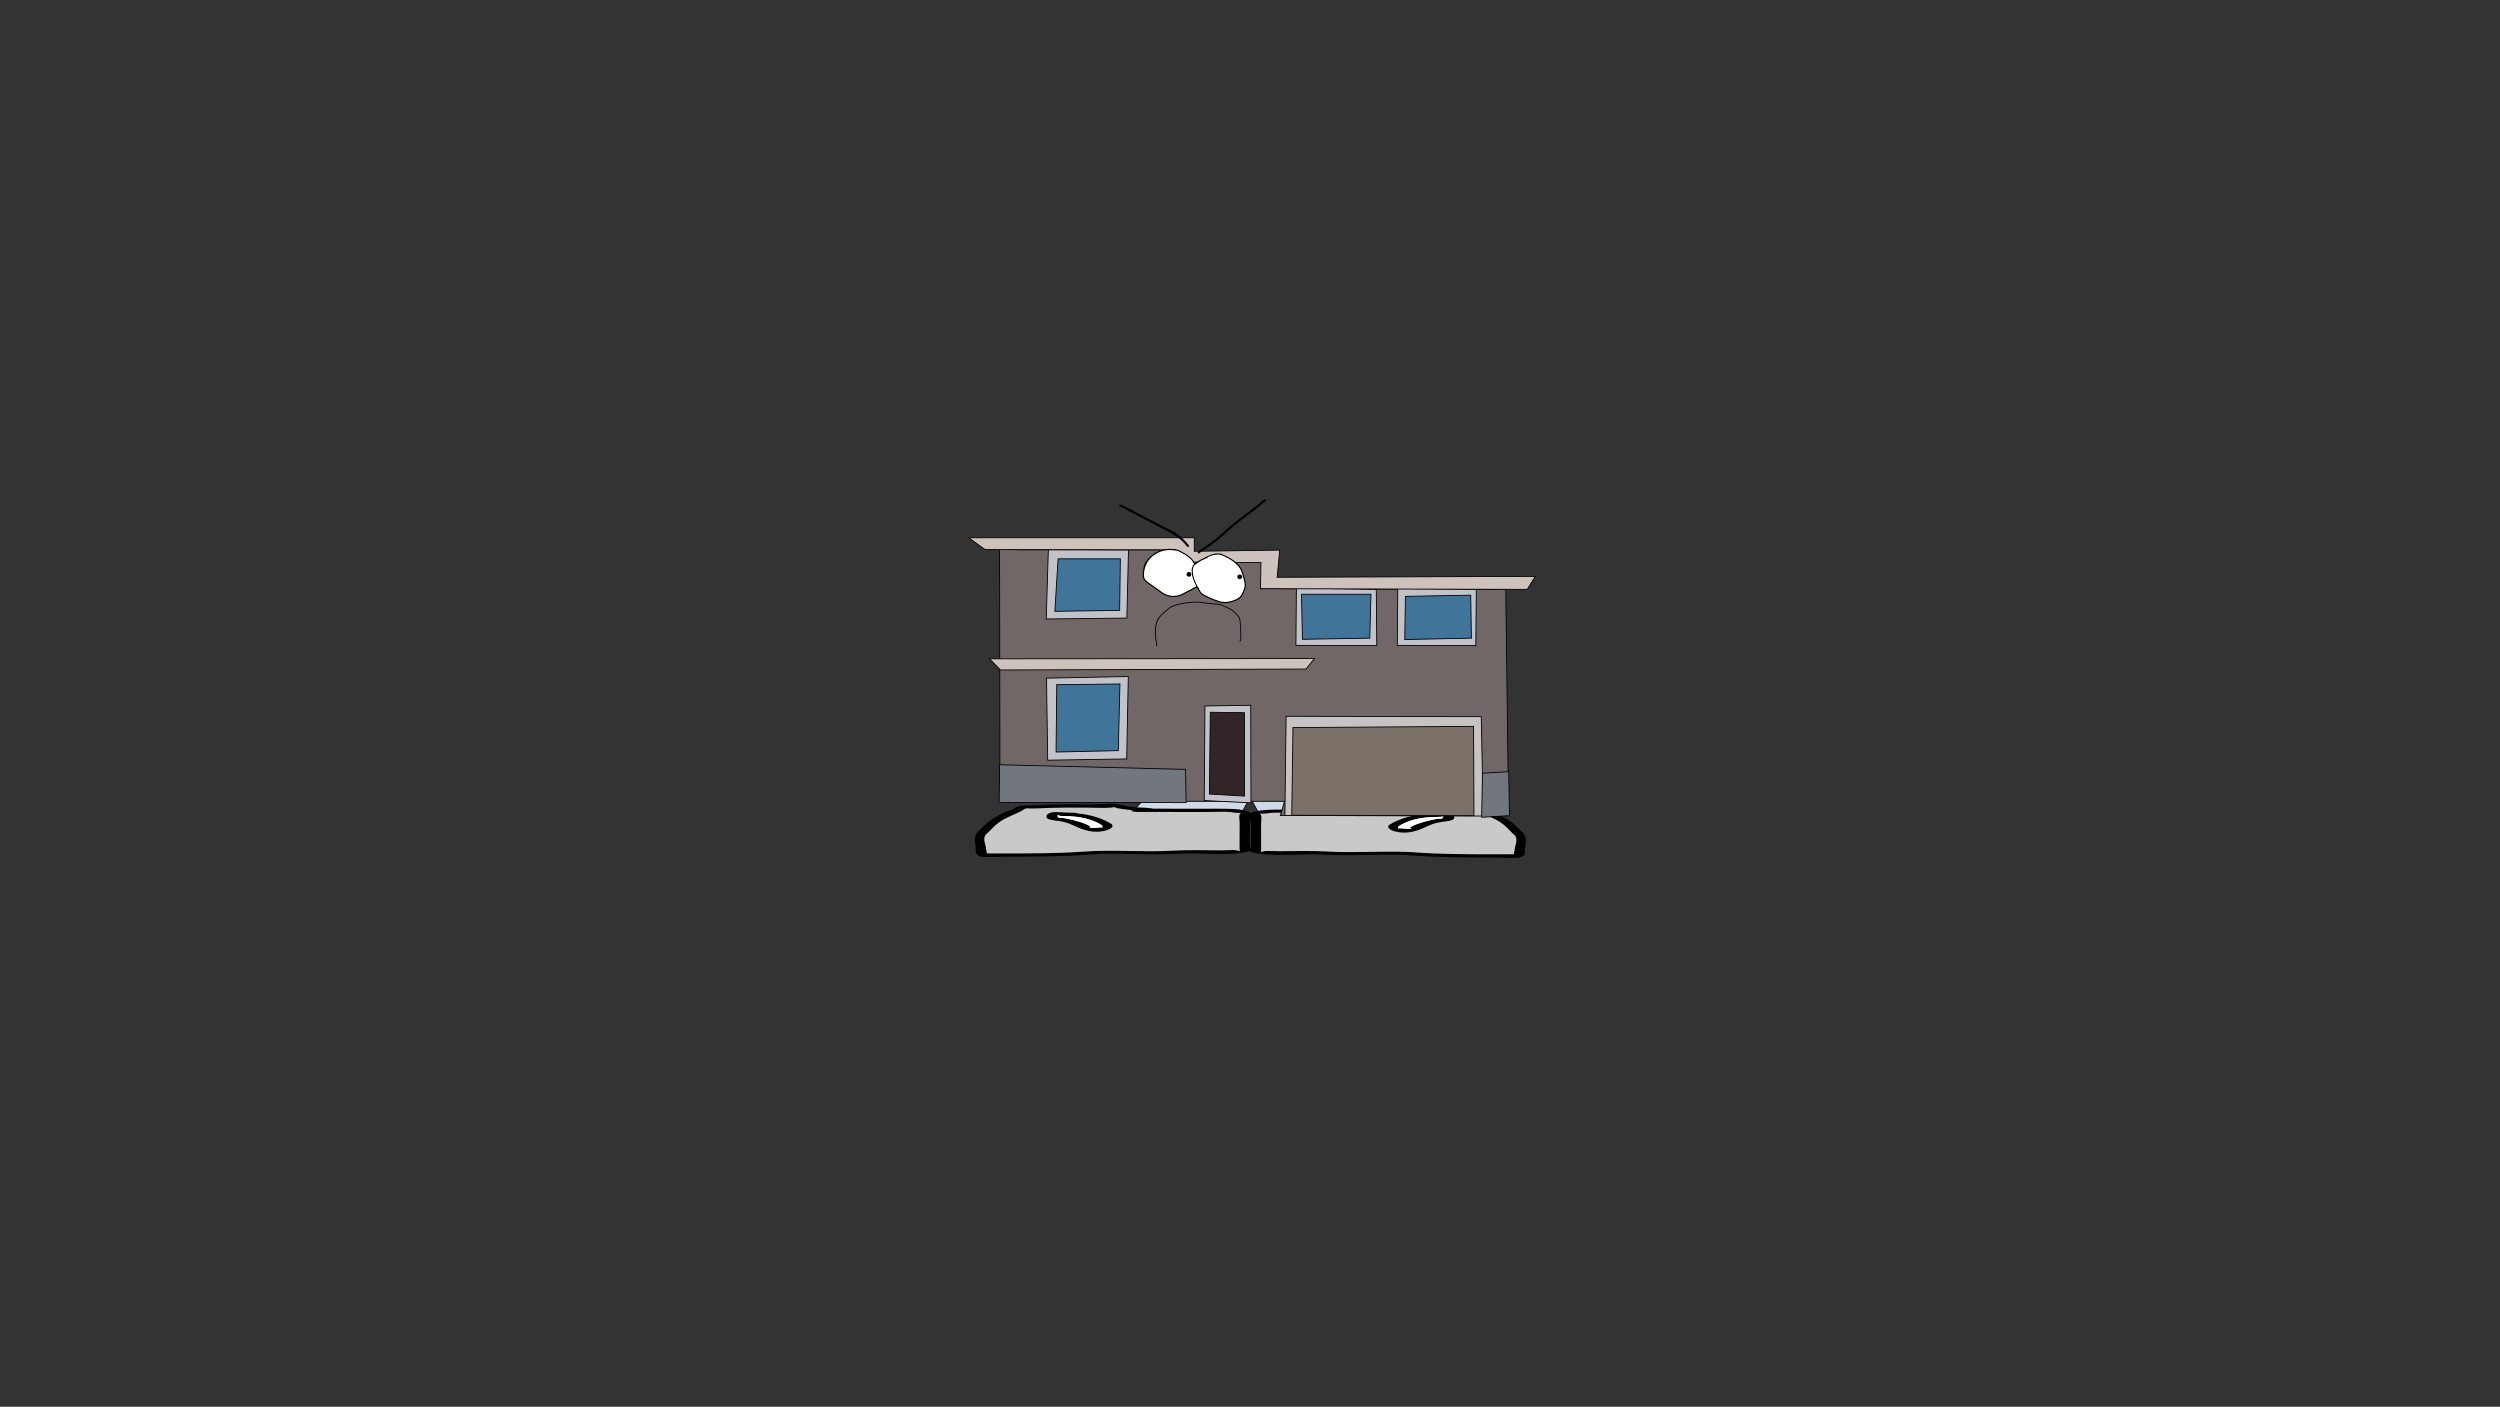 <svg version="1.1" xmlns="http://www.w3.org/2000/svg" xmlns:xlink="http://www.w3.org/1999/xlink" width="2878.25" height="1619.58" viewBox="0,0,2878.25,1619.58"><rect x="0" y="0" width="2878.25" height="1619.58" fill="#333333" stroke="none"/><g transform="translate(1119.125,629.79)"><g data-paper-data="{&quot;isPaintingLayer&quot;:true}" fill-rule="nonzero" stroke-linejoin="miter" stroke-miterlimit="10" stroke-dasharray="" stroke-dashoffset="0" style="mix-blend-mode: normal"><path d="M-1119.125,989.79v-1619.58h2878.25v1619.58z" fill="none" stroke="#000000" stroke-width="0" stroke-linecap="butt"/><path d="M185.028,304.192l39.465,-42.413l110.128,-0.248l-23.236,42.811z" data-paper-data="{&quot;index&quot;:null}" fill="#cedce9" stroke="#000000" stroke-width="1" stroke-linecap="round"/><path d="M174.555,301.953c-3.803,-0.604 -12.854,-1.549 -8.886,-2.51c-2.169,0.307 -5.063,0.681 -6.603,0.781c-7.294,0.473 -16.746,-0.02 -24.272,-0.029c-20.648,-0.025 -40.694,-0.304 -60.682,0.884c-9.033,0.537 -11.514,-1.157 -14.291,1.205c-5.726,3.963 -16.495,7.492 -23.414,11.48c-9.378,5.405 -13.019,10.629 -18.771,16.053c-6.507,4.465 -1.221,13.058 -1.227,18.036c-0.002,1.333 1.819,3.707 0.076,4.685c1.732,0.052 3.404,0.099 4.469,0.1c7.079,0.008 14.159,0.017 21.238,0.025c28.161,0.034 60.881,-0.121 88.217,-2.242c32.456,-2.258 67.626,1.078 100.343,-0.945c17.917,-1.013 37.445,-0.375 55.686,-0.346c9.254,0.015 17.179,-1.083 21.237,0.981c1.067,0.543 0.002,-1.275 0.002,-1.912c0.002,-1.593 0.004,-3.187 0.006,-4.78c0.011,-8.923 0.021,-17.845 0.032,-26.768c0.003,-2.109 -1.743,-9.658 1.888,-10.47c-0.681,-0.014 -1.452,-0.035 -1.875,-0.046c-3.754,-0.091 -5.852,-0.028 -8.781,-0.69c-5.085,-1.15 -22.247,-0.303 -29.143,-0.311c-26.801,-0.032 -53.601,-0.064 -80.402,-0.096c0,0 -6.068,-0.007 -6.066,-1.919c0,-0.079 0.01,-0.154 0.03,-0.226c-2.901,-0.197 -5.831,-0.469 -8.811,-0.943zM269.808,301.313c16.178,0.019 36.857,-0.864 47.9,3.026c6.329,2.229 2.147,9.346 2.143,12.33c-0.011,8.923 -0.021,17.845 -0.032,26.768c-0.001,1.019 2.083,6.076 -0.008,6.692c-21.118,6.225 -60.903,1.304 -86.683,3.102c-31.992,1.978 -68.828,-1.908 -99.78,0.906c-28.174,2.185 -62.113,2.387 -91.16,2.352c-4.166,-0.005 -29.154,0.959 -31.858,-0.038c-7.753,-2.86 -6.062,-5.237 -6.058,-8.611c0.007,-6.104 -3.418,-13.383 1.851,-19.244c5.895,-5.559 10.031,-11.137 19.43,-16.553c3.791,-2.185 7.887,-5.109 12.785,-7.08c3.205,-1.29 9.332,-2.334 10.099,-4.015c5.197,-4.422 14.576,-2.96 25.678,-3.691c19.762,-1.301 40.211,-0.908 60.682,-0.884c7.55,0.009 22.302,-1.068 27.628,-0.721c9.27,0.604 14.642,3.102 23.627,3.852c6.593,0.551 13.542,0.238 21.237,1.459c0.584,0.093 1.168,0.185 1.752,0.278c20.255,0.024 40.51,0.048 60.766,0.073z" data-paper-data="{&quot;index&quot;:null}" fill="#000000" stroke="none" stroke-width="1" stroke-linecap="butt"/><path d="M183.45,302.804c-0.02,0.072 -0.029,0.147 -0.029,0.226c-0.002,1.912 6.096,1.923 6.096,1.923c26.801,0.032 53.744,0.102 80.545,0.134c6.897,0.008 24.074,-0.83 29.159,0.32c2.929,0.662 5.032,0.603 8.786,0.693c0.424,0.01 1.195,0.033 1.876,0.046c-3.631,0.812 -1.867,8.379 -1.87,10.489c-0.011,8.923 -0.034,17.898 -0.045,26.821c-0.002,1.593 -0.014,3.194 -0.016,4.788c-0.001,0.637 1.06,2.457 -0.007,1.915c-4.058,-2.065 -11.991,-0.963 -21.244,-0.977c-18.241,-0.029 -37.824,-0.645 -55.741,0.367c-32.717,2.023 -68.208,-1.295 -100.665,0.963c-27.336,2.12 -60.188,2.242 -88.35,2.208c-7.079,-0.008 -14.171,-0.023 -21.251,-0.031c-1.065,-0.001 -2.74,-0.05 -4.471,-0.101c1.743,-0.979 -0.089,-3.36 -0.088,-4.692c0.006,-4.978 -5.308,-13.604 1.199,-18.069c5.752,-5.424 9.405,-10.685 18.783,-16.09c6.92,-3.988 17.734,-7.546 23.46,-11.509c2.777,-2.363 5.276,-0.676 14.31,-1.213c19.988,-1.188 40.164,-0.935 60.812,-0.91c7.526,0.009 17.063,0.497 24.357,0.024c1.54,-0.1 4.458,-0.474 6.627,-0.781c-3.968,0.961 5.119,1.907 8.921,2.511c2.98,0.473 5.945,0.748 8.846,0.945z" data-paper-data="{&quot;noHover&quot;:false,&quot;origItem&quot;:[&quot;Path&quot;,{&quot;applyMatrix&quot;:true,&quot;segments&quot;:[[[579.60736,595.76373],[0.95609,-0.20262],[0.00646,0.07548]],[[579.61718,596],[0,-0.08208],[0,2]],[[577.61718,598],[0,0],[-8.83333,0]],[[551.11718,598],[8.83333,0],[-2.27308,0]],[[541.51161,598.28885],[1.67648,-1.19621],[-0.96568,0.68904]],[[538.61718,599],[1.23739,-0.09027],[-0.13966,0.01019]],[[537.99901,599.04541],[0.22447,-0.0134],[1.19653,0.85421]],[[538.61718,610],[0,-2.20646],[0,9.33333]],[[538.61718,638],[0,-9.33333],[0,1.66667]],[[538.61718,643],[0,-1.66667],[0,0.66667]],[[538.61718,645],[-0.35177,0.56631],[1.33831,-2.15456]],[[545.61718,644],[-3.04994,0.00386],[6.01206,-0.00761]],[[563.97058,644.43107],[-5.90478,-1.08158],[10.78253,2.15651]],[[597.04254,645.54479],[-10.6965,-2.40266],[9.00888,2.25222]],[[626.11718,648],[-9.28168,0],[2.33333,0]],[[633.11718,648],[-2.33333,0],[0.35109,0]],[[634.59021,647.90091],[-0.5707,0.05184],[-0.57412,-1.02596]],[[634.61718,643],[0,1.39387],[0,-5.20707]],[[634.21982,624.13246],[2.14282,4.67827],[-1.8936,-5.6808]],[[628.03948,607.31672],[3.08887,5.66543],[-2.2791,-4.1802]],[[620.32688,595.27881],[1.8857,4.15235],[-0.91417,-2.47477]],[[615.61718,594],[2.9771,0.57275],[-6.58756,-1.26734]],[[595.61718,593],[6.8054,0],[-2.48058,0]],[[587.61718,593],[2.40395,0.50364],[-0.50743,-0.10631]],[[585.44122,592.1748],[0.71481,0.32365],[1.30749,1.01011]],[[582.51161,594.78885],[1.25365,-0.62682],[-0.98239,0.4912]]],&quot;closed&quot;:true}],&quot;index&quot;:null}" fill="#c9c9c9" stroke="none" stroke-width="1" stroke-linecap="butt"/><path d="M98.374,309.712c-0.001,0.646 2.09,1.432 1.047,1.942c2.667,0.09 5.349,0.282 7.732,0.66c9.186,1.459 27.871,6.756 29.629,10.245c0.143,0.284 -2.455,0.328 -2.016,0.58c1.463,0.839 13.397,-0.602 14.769,-0.362c0.311,0.054 0.463,0.138 0.524,0.24c-0.064,-0.317 -0.122,-0.623 -0.121,-0.816c0.001,-0.677 0.087,-1.407 -0.874,-2.014c-8.165,-5.349 -21.508,-10.441 -44.622,-10.468c0,0 -2.728,-0.003 -4.525,-0.582c-0.599,-0.108 -1.065,-0.235 -1.378,-0.383c-0.081,0.365 -0.165,0.736 -0.166,0.958zM149.936,324.113c0.414,0.392 0.292,-0.258 0.155,-0.938c-0.029,0.295 -0.438,0.67 -0.155,0.938zM159.921,318.49c7.54,4.764 -9.601,11.691 -25.159,8.473c-14.679,-3.036 -19.644,-9.108 -33.041,-11.235c-4.526,-0.719 -9.95,-1.114 -13.33,-2.305c-5.357,-1.887 -2.973,-8.305 7.275,-8.293c7.379,0.009 11.013,0.767 17.883,0.775l3.034,0.004c0,0 3.483,0.004 5.17,0.838c17.973,1.87 29.501,6.581 38.168,11.743z" data-paper-data="{&quot;index&quot;:null}" fill="#000000" stroke="none" stroke-width="1" stroke-linecap="butt"/><path d="M98.314,308.69c0.312,0.148 0.779,0.275 1.378,0.383c1.797,0.578 4.537,0.578 4.537,0.578c23.113,0.028 36.939,5.232 45.104,10.581c0.961,0.607 0.848,1.35 0.847,2.027c-0,0.193 0.047,0.503 0.11,0.82c-0.061,-0.102 -0.212,-0.187 -0.523,-0.241c-1.372,-0.239 -13.409,1.226 -14.872,0.387c-0.44,-0.252 1.871,-0.465 1.727,-0.748c-1.758,-3.489 -20.533,-8.76 -29.72,-10.218c-2.383,-0.378 -5.08,-0.563 -7.747,-0.652c1.043,-0.51 -1.023,-1.308 -1.022,-1.954c0,-0.222 0.099,-0.598 0.18,-0.963z" data-paper-data="{&quot;noHover&quot;:false,&quot;origItem&quot;:[&quot;Path&quot;,{&quot;applyMatrix&quot;:true,&quot;segments&quot;:[[[607.563,601.99816],[0.02649,0.38155],[-0.10299,0.15484]],[[607.10872,602.39727],[0.1976,-0.11227],[-0.59254,0.60273]],[[605.61718,603],[0,0],[-7.618,0]],[[590.90604,613.89443],[2.69308,-5.58508],[-0.31682,0.63364]],[[590.61718,616],[0,-0.70843],[0,0.20156]],[[590.57685,616.85325],[0.02106,-0.33136],[0.02013,-0.10671]],[[590.74964,616.60263],[-0.10238,0.05628],[0.45234,-0.24865]],[[595.61718,617],[-0.48256,0.87548],[0.14503,-0.26312]],[[594.95308,616.3906],[-0.04725,0.29671],[0.58086,-3.64773]],[[604.72276,605.71115],[-3.02833,1.51416],[0.78545,-0.39273]],[[607.27135,605.03032],[-0.87898,0.0905],[-0.34365,-0.53523]],[[607.61718,603],[0,0.6759],[0,-0.23192]]],&quot;closed&quot;:true}],&quot;index&quot;:null}" fill="#ffffff" stroke="none" stroke-width="1" stroke-linecap="butt"/><path d="M329.421,305.343l-23.236,-42.811l110.128,0.248l39.465,42.413z" data-paper-data="{&quot;index&quot;:null}" fill="#cedce9" stroke="#000000" stroke-width="1" stroke-linecap="round"/><path d="M466.251,302.953c-2.98,0.473 -5.91,0.745 -8.811,0.943c0.02,0.072 0.03,0.147 0.03,0.226c0.002,1.912 -6.066,1.919 -6.066,1.919c-26.801,0.032 -53.602,0.064 -80.402,0.096c-6.897,0.008 -24.058,-0.839 -29.143,0.311c-2.929,0.662 -5.027,0.6 -8.781,0.69c-0.424,0.01 -1.194,0.032 -1.875,0.046c3.631,0.812 1.885,8.361 1.888,10.47c0.011,8.923 0.021,17.845 0.032,26.768c0.002,1.593 0.004,3.187 0.006,4.78c0.001,0.637 -1.064,2.455 0.002,1.912c4.058,-2.065 11.984,-0.967 21.237,-0.981c18.241,-0.029 37.769,-0.667 55.686,0.346c32.717,2.023 67.887,-1.313 100.343,0.945c27.336,2.12 60.056,2.275 88.217,2.242c7.08,-0.008 14.159,-0.017 21.238,-0.025c1.065,-0.001 2.738,-0.048 4.469,-0.1c-1.743,-0.979 0.078,-3.353 0.076,-4.685c-0.006,-4.978 5.28,-13.571 -1.227,-18.036c-5.752,-5.424 -9.392,-10.648 -18.771,-16.053c-6.92,-3.988 -17.688,-7.517 -23.414,-11.48c-2.777,-2.363 -5.258,-0.669 -14.291,-1.205c-19.988,-1.188 -40.034,-0.908 -60.682,-0.884c-7.526,0.009 -16.978,0.502 -24.272,0.029c-1.54,-0.1 -4.434,-0.474 -6.603,-0.781c3.968,0.961 -5.083,1.906 -8.886,2.51zM370.997,302.313c20.255,-0.024 40.51,-0.048 60.766,-0.073c0.584,-0.093 1.168,-0.185 1.752,-0.278c7.695,-1.222 14.644,-0.909 21.237,-1.459c8.985,-0.75 14.357,-3.248 23.627,-3.852c5.325,-0.347 20.078,0.73 27.628,0.721c20.471,-0.024 40.92,-0.418 60.682,0.884c11.102,0.731 20.482,-0.731 25.678,3.691c0.767,1.681 6.894,2.725 10.099,4.015c4.898,1.972 8.994,4.895 12.785,7.08c9.398,5.417 13.535,10.994 19.43,16.553c5.269,5.861 1.844,13.141 1.851,19.244c0.004,3.374 1.695,5.751 -6.058,8.611c-2.703,0.997 -27.691,0.033 -31.858,0.038c-29.047,0.035 -62.986,-0.167 -91.16,-2.352c-30.952,-2.813 -67.788,1.072 -99.78,-0.906c-25.781,-1.799 -65.565,3.123 -86.683,-3.102c-2.091,-0.616 -0.007,-5.673 -0.008,-6.692c-0.011,-8.923 -0.021,-17.845 -0.032,-26.768c-0.004,-2.983 -4.186,-10.101 2.143,-12.33c11.044,-3.89 31.722,-3.007 47.9,-3.026z" data-paper-data="{&quot;index&quot;:null}" fill="#000000" stroke="none" stroke-width="1" stroke-linecap="butt"/><path d="M457.355,303.804c2.901,-0.197 5.866,-0.472 8.846,-0.945c3.803,-0.604 12.89,-1.55 8.921,-2.511c2.169,0.307 5.087,0.681 6.627,0.781c7.294,0.473 16.831,-0.015 24.357,-0.024c20.648,-0.025 40.824,-0.278 60.812,0.91c9.033,0.537 11.533,-1.15 14.31,1.213c5.726,3.963 16.54,7.521 23.46,11.509c9.378,5.405 13.031,10.666 18.783,16.09c6.507,4.465 1.193,13.091 1.199,18.069c0.002,1.333 -1.831,3.713 -0.088,4.692c-1.731,0.052 -3.406,0.1 -4.471,0.101c-7.079,0.008 -14.171,0.023 -21.251,0.031c-28.161,0.034 -61.014,-0.088 -88.35,-2.208c-32.456,-2.258 -67.948,1.059 -100.665,-0.963c-17.917,-1.013 -37.5,-0.396 -55.741,-0.367c-9.254,0.015 -17.186,-1.087 -21.244,0.977c-1.067,0.543 -0.006,-1.277 -0.007,-1.915c-0.002,-1.593 -0.014,-3.194 -0.016,-4.788c-0.011,-8.923 -0.034,-17.898 -0.045,-26.821c-0.003,-2.109 1.762,-9.676 -1.87,-10.489c0.681,-0.014 1.452,-0.036 1.876,-0.046c3.754,-0.091 5.857,-0.031 8.786,-0.693c5.085,-1.15 22.262,-0.312 29.159,-0.32c26.801,-0.032 53.744,-0.102 80.545,-0.134c0,0 6.098,-0.011 6.096,-1.923c-0,-0.078 -0.01,-0.154 -0.029,-0.226z" data-paper-data="{&quot;noHover&quot;:false,&quot;origItem&quot;:[&quot;Path&quot;,{&quot;applyMatrix&quot;:true,&quot;segments&quot;:[[[579.60736,595.76373],[0.95609,-0.20262],[0.00646,0.07548]],[[579.61718,596],[0,-0.08208],[0,2]],[[577.61718,598],[0,0],[-8.83333,0]],[[551.11718,598],[8.83333,0],[-2.27308,0]],[[541.51161,598.28885],[1.67648,-1.19621],[-0.96568,0.68904]],[[538.61718,599],[1.23739,-0.09027],[-0.13966,0.01019]],[[537.99901,599.04541],[0.22447,-0.0134],[1.19653,0.85421]],[[538.61718,610],[0,-2.20646],[0,9.33333]],[[538.61718,638],[0,-9.33333],[0,1.66667]],[[538.61718,643],[0,-1.66667],[0,0.66667]],[[538.61718,645],[-0.35177,0.56631],[1.33831,-2.15456]],[[545.61718,644],[-3.04994,0.00386],[6.01206,-0.00761]],[[563.97058,644.43107],[-5.90478,-1.08158],[10.78253,2.15651]],[[597.04254,645.54479],[-10.6965,-2.40266],[9.00888,2.25222]],[[626.11718,648],[-9.28168,0],[2.33333,0]],[[633.11718,648],[-2.33333,0],[0.35109,0]],[[634.59021,647.90091],[-0.5707,0.05184],[-0.57412,-1.02596]],[[634.61718,643],[0,1.39387],[0,-5.20707]],[[634.21982,624.13246],[2.14282,4.67827],[-1.8936,-5.6808]],[[628.03948,607.31672],[3.08887,5.66543],[-2.2791,-4.1802]],[[620.32688,595.27881],[1.8857,4.15235],[-0.91417,-2.47477]],[[615.61718,594],[2.9771,0.57275],[-6.58756,-1.26734]],[[595.61718,593],[6.8054,0],[-2.48058,0]],[[587.61718,593],[2.40395,0.50364],[-0.50743,-0.10631]],[[585.44122,592.1748],[0.71481,0.32365],[1.30749,1.01011]],[[582.51161,594.78885],[1.25365,-0.62682],[-0.98239,0.4912]]],&quot;closed&quot;:true}],&quot;index&quot;:null}" fill="#c9c9c9" stroke="none" stroke-width="1" stroke-linecap="butt"/><path d="M542.431,310.712c-0,-0.222 -0.085,-0.593 -0.166,-0.958c-0.312,0.148 -0.778,0.275 -1.378,0.383c-1.797,0.578 -4.525,0.582 -4.525,0.582c-23.113,0.028 -36.457,5.119 -44.622,10.468c-0.961,0.607 -0.875,1.337 -0.874,2.014c0,0.193 -0.058,0.499 -0.121,0.816c0.061,-0.102 0.213,-0.186 0.524,-0.24c1.372,-0.239 13.306,1.201 14.769,0.362c0.44,-0.252 -2.159,-0.296 -2.016,-0.58c1.758,-3.489 20.443,-8.786 29.629,-10.245c2.383,-0.378 5.065,-0.57 7.732,-0.66c-1.043,-0.51 1.048,-1.296 1.047,-1.942zM490.714,324.176c-0.137,0.68 -0.258,1.33 0.155,0.938c0.283,-0.268 -0.126,-0.643 -0.155,-0.938zM480.884,319.49c8.666,-5.162 20.195,-9.873 38.168,-11.743c1.688,-0.833 5.17,-0.838 5.17,-0.838l3.034,-0.004c6.87,-0.008 10.504,-0.767 17.883,-0.775c10.248,-0.012 12.631,6.406 7.275,8.293c-3.38,1.191 -8.804,1.586 -13.33,2.305c-13.397,2.127 -18.362,8.199 -33.041,11.235c-15.558,3.218 -32.699,-3.709 -25.159,-8.473z" data-paper-data="{&quot;index&quot;:null}" fill="#000000" stroke="none" stroke-width="1" stroke-linecap="butt"/><path d="M542.491,309.69c0.081,0.365 0.179,0.741 0.18,0.963c0.001,0.646 -2.065,1.444 -1.022,1.954c-2.667,0.09 -5.365,0.274 -7.747,0.652c-9.186,1.459 -27.962,6.729 -29.72,10.218c-0.143,0.284 2.167,0.496 1.727,0.748c-1.463,0.839 -13.5,-0.627 -14.872,-0.387c-0.311,0.054 -0.462,0.139 -0.523,0.241c0.064,-0.317 0.11,-0.628 0.11,-0.82c-0.001,-0.677 -0.113,-1.42 0.847,-2.027c8.164,-5.349 21.99,-10.554 45.104,-10.581c0,0 2.74,0.001 4.537,-0.578c0.599,-0.108 1.066,-0.235 1.378,-0.383z" data-paper-data="{&quot;noHover&quot;:false,&quot;origItem&quot;:[&quot;Path&quot;,{&quot;applyMatrix&quot;:true,&quot;segments&quot;:[[[607.563,601.99816],[0.02649,0.38155],[-0.10299,0.15484]],[[607.10872,602.39727],[0.1976,-0.11227],[-0.59254,0.60273]],[[605.61718,603],[0,0],[-7.618,0]],[[590.90604,613.89443],[2.69308,-5.58508],[-0.31682,0.63364]],[[590.61718,616],[0,-0.70843],[0,0.20156]],[[590.57685,616.85325],[0.02106,-0.33136],[0.02013,-0.10671]],[[590.74964,616.60263],[-0.10238,0.05628],[0.45234,-0.24865]],[[595.61718,617],[-0.48256,0.87548],[0.14503,-0.26312]],[[594.95308,616.3906],[-0.04725,0.29671],[0.58086,-3.64773]],[[604.72276,605.71115],[-3.02833,1.51416],[0.78545,-0.39273]],[[607.27135,605.03032],[-0.87898,0.0905],[-0.34365,-0.53523]],[[607.61718,603],[0,0.6759],[0,-0.23192]]],&quot;closed&quot;:true}],&quot;index&quot;:null}" fill="#ffffff" stroke="none" stroke-width="1" stroke-linecap="butt"/><path d="M359.707,292.758h-327.569l-0.465,-291.056l23.024,1.512h181.401l-0.465,13.489h98.143l-0.93,31.164l281.637,0.93l3.256,260.357h-262.799z" data-paper-data="{&quot;index&quot;:null}" fill="#706766" stroke="#000000" stroke-width="1" stroke-linecap="round"/><path d="M360.172,309.038l1.395,-114.19l224.659,0.465l2.326,114.422z" data-paper-data="{&quot;index&quot;:null}" fill="#c7c2c4" stroke="#000000" stroke-width="1" stroke-linecap="round"/><path d="M368.079,308.805l1.395,-100.934l207.914,-1.395l0.465,102.794z" data-paper-data="{&quot;index&quot;:null}" fill="#7b7169" stroke="#000000" stroke-width="1" stroke-linecap="round"/><path d="M587.621,260.431l30.234,-1.861l0.93,50.699l-32.094,1.861z" data-paper-data="{&quot;index&quot;:null}" fill="#71767f" stroke="#000000" stroke-width="1" stroke-linecap="round"/><path d="M267.343,291.856l0.802,-108.85l52.687,-0.802l0.267,112.327z" data-paper-data="{&quot;index&quot;:null}" fill="#c2c3c9" stroke="#000000" stroke-width="1" stroke-linecap="round"/><path d="M273.227,284.368l1.07,-94.141l39.315,0.535v96.013z" data-paper-data="{&quot;index&quot;:null}" fill="#312527" stroke="#000000" stroke-width="1" stroke-linecap="round"/><path d="M246.482,294.263l-215.294,-0.267l0.535,-43.326l214.09,5.349z" data-paper-data="{&quot;index&quot;:null}" fill="#71767f" stroke="#000000" stroke-width="1" stroke-linecap="round"/><path d="M87.085,245.387l-1.337,-94.408l94.141,-1.872l-1.872,94.876z" data-paper-data="{&quot;index&quot;:null}" fill="#c2c3c9" stroke="#000000" stroke-width="1" stroke-linecap="round"/><path d="M96.713,236.027l0.802,-77.559l72.745,-0.802l-1.872,76.757z" data-paper-data="{&quot;index&quot;:null}" fill="#417499" stroke="#000000" stroke-width="1" stroke-linecap="round"/><path d="M384.566,140.482l-351.892,1.07l-12.57,-12.837l374.075,-0.334z" data-paper-data="{&quot;index&quot;:null}" fill="#cdc2bc" stroke="#000000" stroke-width="1" stroke-linecap="round"/><path d="M178.231,81.778l-92.804,1.07l2.407,-79.699l92.269,0.267z" data-paper-data="{&quot;index&quot;:null}" fill="#c2c3c9" stroke="#000000" stroke-width="1" stroke-linecap="round"/><path d="M169.941,72.952l-74.617,1.07l3.744,-60.443h71.675z" data-paper-data="{&quot;index&quot;:null}" fill="#417499" stroke="#000000" stroke-width="1" stroke-linecap="round"/><path d="M465.401,48.748l0.535,64.722l-93.071,-0.267l0.535,-66.059z" data-paper-data="{&quot;index&quot;:null}" fill="#c2c3c9" stroke="#000000" stroke-width="1" stroke-linecap="round"/><path d="M379.284,54.364h79.966l-1.337,50.547l-77.559,1.337z" data-paper-data="{&quot;index&quot;:null}" fill="#417499" stroke="#000000" stroke-width="1" stroke-linecap="round"/><path d="M580.536,48.748l-0.535,64.722l-90.397,-0.267l0.535,-65.524z" data-paper-data="{&quot;index&quot;:null}" fill="#c2c3c9" stroke="#000000" stroke-width="1" stroke-linecap="round"/><path d="M498.966,56.771l75.152,-1.337l0.802,49.477l-76.757,1.605z" data-paper-data="{&quot;index&quot;:null}" fill="#417499" stroke="#000000" stroke-width="1" stroke-linecap="round"/><path d="M332.614,17.925l-97.885,-0.802l-0.267,-13.907l-219.239,-0.267l-4.346,-2.942l-14.71,-10.698h259.69v15.579l98.353,-1.337l-2.942,31.291l297.266,-1.07l-9.361,14.977l-307.094,-0.802z" data-paper-data="{&quot;index&quot;:null}" fill="#cdc2bc" stroke="#000000" stroke-width="1" stroke-linecap="round"/><path d="M258.587,46.969c-1.12,-0.077 -2.773,1.102 -3.762,1.651c-2.914,1.619 -5.963,3.204 -8.935,4.701c-1.819,0.836 -3.54,1.987 -5.397,2.726c-7.641,3.041 -16.517,1.554 -22.998,-3.298c-4.24,-3.18 -8.615,-6.165 -12.919,-9.252c-4.381,-3.143 -8.04,-5.152 -8.047,-11.025c0.004,-3.515 0.504,-8.059 1.558,-11.425c1.713,-5.472 7.925,-11.459 12.766,-14.273c7.078,-4.097 13.935,-5.537 22.069,-4.254c1.738,0.274 3.535,0.287 5.123,1.063c5.007,2.51 9.891,5.014 14.088,8.918c1.909,1.775 3.166,4.033 4.699,6.111c2.226,-1.791 4.692,-3.273 7.267,-4.578c0.5,-0.337 0.916,-0.499 1.375,-0.676c0.54,-0.258 1.084,-0.509 1.63,-0.755c6.143,-3.227 11.774,-6.07 18.989,-5.068c8.405,3.236 18.782,8.841 23.633,16.7c1.86,3.022 2.389,6.03 3.423,9.383c1.195,3.876 2.599,8.081 1.928,12.229c-0.392,2.423 -1.67,4.979 -2.542,7.264c-0.943,1.786 -1.871,3.868 -3.355,5.293c-3.754,3.604 -12.464,6.163 -17.582,6.307c-1.86,0.052 -3.787,-0.53 -5.658,-0.596c-5.829,-1.794 -11.01,-3.666 -16.433,-6.592c-2.146,-1.158 -4.911,-2.219 -6.577,-4.069c-0.952,-1.057 -1.642,-2.748 -2.397,-3.964c-0.509,-0.82 -1.015,-1.66 -1.511,-2.518zM257.308,20.439c-0.202,0.162 -0.39,0.198 -0.55,0.176c-0.448,0.377 -0.887,0.767 -1.317,1.17c-0.207,1.373 -1.072,2.391 -1.189,3.869c-0.646,8.159 3.381,16.323 7.554,23.043c0.707,1.138 1.345,2.761 2.237,3.751c1.536,1.705 4.199,2.687 6.176,3.754c5.28,2.849 10.318,4.636 15.968,6.432c1.78,0.042 3.602,0.626 5.367,0.576c4.747,-0.134 13.098,-2.543 16.585,-5.89c1.34,-1.286 2.172,-3.218 3.027,-4.829c0.821,-2.165 2.057,-4.595 2.427,-6.885c0.633,-3.915 -0.759,-7.907 -1.884,-11.56c-0.994,-3.225 -1.48,-6.13 -3.264,-9.027c-4.63,-7.549 -14.71,-12.879 -22.729,-16.033c-4.949,-0.627 -9.626,0.583 -13.986,2.718c0.062,0.52 -0.469,0.742 -0.469,0.742l-0.581,0.242c-2.034,0.849 -4.037,1.748 -5.973,2.746c-0.029,0.024 -0.057,0.048 -0.085,0.073c0,0 -0.166,0.138 -0.394,0.177c-2.336,1.232 -4.567,2.617 -6.631,4.245c-0.011,0.164 -0.086,0.345 -0.293,0.511zM251.111,13.598c-4.093,-3.807 -8.853,-6.238 -13.737,-8.675c-1.386,-0.715 -3.149,-0.68 -4.686,-0.923c-7.808,-1.234 -14.296,0.14 -21.084,4.07c-8.908,5.133 -13.589,14.341 -13.575,24.401c-0.007,5.298 3.45,6.957 7.421,9.806c4.312,3.093 8.696,6.085 12.944,9.271c6.044,4.542 14.403,5.97 21.542,3.105c1.825,-0.732 3.519,-1.863 5.308,-2.687c2.947,-1.424 5.975,-3.059 8.846,-4.654c1.221,-0.678 2.695,-1.612 4.107,-1.808c-3.355,-6.115 -6.005,-13.046 -5.439,-19.972c0.137,-1.671 1.07,-2.889 1.35,-4.434c0.508,-0.529 1.034,-1.035 1.578,-1.518c-1.496,-2.03 -2.718,-4.255 -4.575,-5.982z" data-paper-data="{&quot;index&quot;:null}" fill="#000000" stroke="none" stroke-width="0.5" stroke-linecap="butt"/><path d="M257.559,19.902c2.063,-1.628 4.303,-3.023 6.639,-4.255c0.228,-0.039 0.394,-0.178 0.394,-0.178c0.028,-0.025 0.057,-0.049 0.086,-0.073c1.935,-0.998 3.948,-1.903 5.982,-2.753l0.582,-0.243c0,0 0.532,-0.222 0.47,-0.742c4.36,-2.135 9.063,-3.35 14.011,-2.723c8.02,3.154 18.142,8.514 22.772,16.063c1.783,2.898 2.274,5.819 3.268,9.044c1.125,3.653 2.515,7.663 1.882,11.579c-0.37,2.29 -1.612,4.731 -2.432,6.896c-0.855,1.611 -1.692,3.55 -3.032,4.836c-3.487,3.347 -11.863,5.771 -16.609,5.905c-1.765,0.05 -3.596,-0.532 -5.377,-0.574c-5.65,-1.797 -10.72,-3.592 -16.001,-6.441c-1.977,-1.067 -4.651,-2.058 -6.187,-3.763c-0.892,-0.99 -1.535,-2.62 -2.242,-3.758c-4.173,-6.72 -8.205,-14.924 -7.558,-23.084c0.117,-1.478 0.985,-2.502 1.191,-3.875c0.43,-0.403 0.87,-0.795 1.318,-1.172c0.16,0.022 0.348,-0.015 0.55,-0.176c0.207,-0.166 0.283,-0.347 0.294,-0.512z" data-paper-data="{&quot;noHover&quot;:false,&quot;origItem&quot;:[&quot;Path&quot;,{&quot;applyMatrix&quot;:true,&quot;segments&quot;:[[[514.61615,40.8779],[0.41494,-0.33195],[-0.40378,0.32303]],[[513.5171,41.22968],[0.31931,0.04372],[-0.89593,0.75408]],[[510.88325,43.56959],[0.85951,-0.80652],[-0.41329,2.74612]],[[508.50559,51.30776],[0.23414,-2.95549],[-1.29284,16.31899]],[[523.61417,97.39279],[-8.34606,-13.4394],[1.41381,2.27682]],[[528.08852,104.89491],[-1.78389,-1.98052],[3.07138,3.40993]],[[540.4407,112.40231],[-3.95493,-2.13391],[10.5609,5.69821]],[[572.37742,125.26672],[-11.30044,-3.59334],[3.56074,0.08446]],[[583.11221,126.41856],[-3.53006,0.09952],[9.49352,-0.26765]],[[616.28287,114.63877],[-6.97441,6.69466],[2.6799,-2.57241]],[[622.33714,104.98087],[-1.70978,3.22285],[1.64139,-4.32927]],[[627.19199,91.21048],[-0.74077,4.58098],[1.26624,-7.83058]],[[623.42388,68.09125],[2.25071,7.30598],[-1.98725,-6.45075]],[[616.8964,50.03628],[3.56664,5.79579],[-9.2592,-15.09747]],[[571.43765,17.97],[16.03958,6.30734],[-9.89787,-1.25397]],[[543.46613,23.40652],[8.71913,-4.27015],[0.12471,1.04017]],[542.52893,24.89004],[[541.36787,25.37478],[0,0],[-4.06853,1.69845]],[[529.4227,30.86633],[3.87086,-1.99618],[-0.05748,0.04758]],[[529.25183,31.01141],[0.05642,-0.04915],[0,0]],[[528.46452,31.36606],[0.45569,-0.0783],[-4.67127,2.4641]],[[515.20259,39.85634],[4.127,-3.25617],[-0.02115,0.32826]]],&quot;closed&quot;:true}],&quot;index&quot;:null}" fill="#ffffff" stroke="none" stroke-width="0.5" stroke-linecap="butt"/><path d="M255.732,19.563c-0.544,0.484 -1.07,0.991 -1.577,1.52c-0.28,1.545 -1.212,2.771 -1.348,4.441c-0.566,6.925 2.079,13.888 5.434,20.003c-1.412,0.197 -2.889,1.135 -4.11,1.813c-2.871,1.595 -5.91,3.242 -8.857,4.666c-1.789,0.824 -3.492,1.96 -5.317,2.693c-7.139,2.864 -15.54,1.437 -21.584,-3.105c-4.248,-3.186 -8.656,-6.199 -12.968,-9.293c-3.972,-2.849 -7.434,-4.528 -7.427,-9.826c-0.013,-10.059 4.687,-19.311 13.595,-24.445c6.788,-3.93 13.315,-5.314 21.123,-4.08c1.538,0.243 3.309,0.21 4.695,0.925c4.884,2.436 9.668,4.886 13.761,8.693c1.857,1.727 3.085,3.963 4.581,5.993z" data-paper-data="{&quot;noHover&quot;:false,&quot;origItem&quot;:[&quot;Path&quot;,{&quot;applyMatrix&quot;:true,&quot;segments&quot;:[[[502.22158,27.19599],[3.71324,3.45368],[-8.18542,-7.61325]],[[474.74686,9.84637],[9.76814,4.87264],[-2.77239,-1.42988]],[[465.37387,8.00117],[3.07534,0.48616],[-15.6151,-2.4685]],[[423.20668,16.1419],[13.57602,-7.85998],[-17.81565,10.26698]],[[396.05585,64.94294],[-0.02695,-20.11847],[-0.01331,10.59518]],[[410.89859,84.55511],[-7.94312,-5.69833],[8.62405,6.18682]],[[436.78698,103.0977],[-8.49646,-6.37235],[12.08849,9.0841]],[[479.87079,109.3084],[-14.27729,5.72852],[3.65032,-1.46463]],[[490.48657,103.93397],[-3.5778,1.64779],[5.89403,-2.84886]],[[508.17929,94.62513],[-5.74255,3.19028],[2.44245,-1.35691]],[[516.3935,91.00834],[-2.8249,0.39362],[-6.7093,-12.22994]],[[505.51544,51.06484],[-1.13237,13.85096],[0.27315,-3.34117]],[[508.21575,42.19685],[-0.56025,3.09055],[1.01516,-1.05828]],[[511.37116,39.15993],[-1.08703,0.96779],[-2.99119,-4.05988]]],&quot;closed&quot;:true}],&quot;index&quot;:null}" fill="#ffffff" stroke="none" stroke-width="0.5" stroke-linecap="butt"/><path d="M246.933,31.453c0,-1.519 1.231,-2.75 2.75,-2.75c1.519,0 2.75,1.231 2.75,2.75c0,1.519 -1.231,2.75 -2.75,2.75c-1.519,0 -2.75,-1.231 -2.75,-2.75z" data-paper-data="{&quot;index&quot;:null}" fill="#000000" stroke="none" stroke-width="0.5" stroke-linecap="butt"/><path d="M305.413,34.329c0,-1.519 1.231,-2.75 2.75,-2.75c1.519,0 2.75,1.231 2.75,2.75c0,1.519 -1.231,2.75 -2.75,2.75c-1.519,0 -2.75,-1.231 -2.75,-2.75z" data-paper-data="{&quot;index&quot;:null}" fill="#000000" stroke="none" stroke-width="0.5" stroke-linecap="butt"/><path d="M169.503,-47.652c0,-1.25 1.25,-1.25 1.25,-1.25l1.218,0.144c14.587,7.687 29.326,15.113 43.883,22.899c5.528,2.957 11.505,5.363 16.865,8.592c6.406,3.859 12.389,9.282 16.861,15.243c0,0 0.75,1 -0.25,1.75c-1,0.75 -1.75,-0.25 -1.75,-0.25c-8.512,-11.352 -20.762,-16.635 -32.906,-23.131c-14.552,-7.784 -29.286,-15.208 -43.869,-22.892l-0.053,0.144c0,0 -1.25,0 -1.25,-1.25z" data-paper-data="{&quot;index&quot;:null}" fill="#000000" stroke="none" stroke-width="0.5" stroke-linecap="butt"/><path d="M337.883,-54.447c0.76,0.992 -0.232,1.752 -0.232,1.752l-1.521,1.164c-12.507,11.199 -26.839,20.151 -39.372,31.265c-6.26,5.551 -12.319,11.41 -19.155,16.241c-3.407,2.408 -6.756,4.95 -10.244,7.238c-1.939,1.271 -3.761,2.054 -5.296,3.81c0,0 -0.83,0.934 -1.765,0.104c-0.934,-0.83 -0.104,-1.765 -0.104,-1.765c1.723,-1.912 3.661,-2.841 5.793,-4.239c3.464,-2.272 6.789,-4.798 10.173,-7.189c6.76,-4.777 12.749,-10.58 18.939,-16.07c12.554,-11.133 26.9,-20.112 39.436,-31.32l1.595,-1.223c0,0 0.992,-0.76 1.752,0.232z" data-paper-data="{&quot;index&quot;:null}" fill="#000000" stroke="none" stroke-width="0.5" stroke-linecap="butt"/><path d="M212.638,114.147c-0.5,0 -0.5,-0.5 -0.5,-0.5v-0.116c0,-3.266 -0.978,-6.393 -1.306,-9.636c-0.642,-6.361 -0.462,-13.569 2.109,-19.497c2.522,-5.761 9.17,-10.223 13.695,-14.512c5.978,-3.861 12.969,-4.82 19.829,-6.117c6.012,-0.635 13.46,-1.457 19.414,-0.285c6.242,1.251 13.1,1.452 19.463,2.058c6.195,2.333 11.813,4.541 16.952,8.948c1.817,1.827 4.102,3.909 5.41,6.153c1.747,2.996 1.525,7.673 1.877,11.038c0.417,3.985 0.306,7.975 0.306,11.98c0,1.761 0.229,3.641 -1.076,4.999c0,0 -0.354,0.354 -0.707,0c-0.354,-0.354 0,-0.707 0,-0.707c1.099,-1.034 0.783,-2.914 0.783,-4.292c0,-3.97 0.113,-7.925 -0.3,-11.876c-0.331,-3.168 -0.069,-7.828 -1.744,-10.634c-1.289,-2.158 -3.472,-4.155 -5.229,-5.928c-5.028,-4.308 -10.496,-6.338 -16.498,-8.706c-6.338,-0.546 -13.216,-0.81 -19.432,-2.051c-5.812,-1.183 -13.193,-0.323 -19.072,0.294c-6.682,1.269 -13.517,2.179 -19.357,5.914c-4.383,4.192 -10.946,8.521 -13.397,14.127c-2.531,5.728 -2.654,12.841 -2.03,18.996c0.332,3.278 1.311,6.432 1.311,9.737v0.116c0,0 0,0.5 -0.5,0.5z" fill="#000000" stroke="none" stroke-width="0.5" stroke-linecap="butt"/></g></g></svg><!--rotationCenter:1439.12503:809.7897900000002-->
